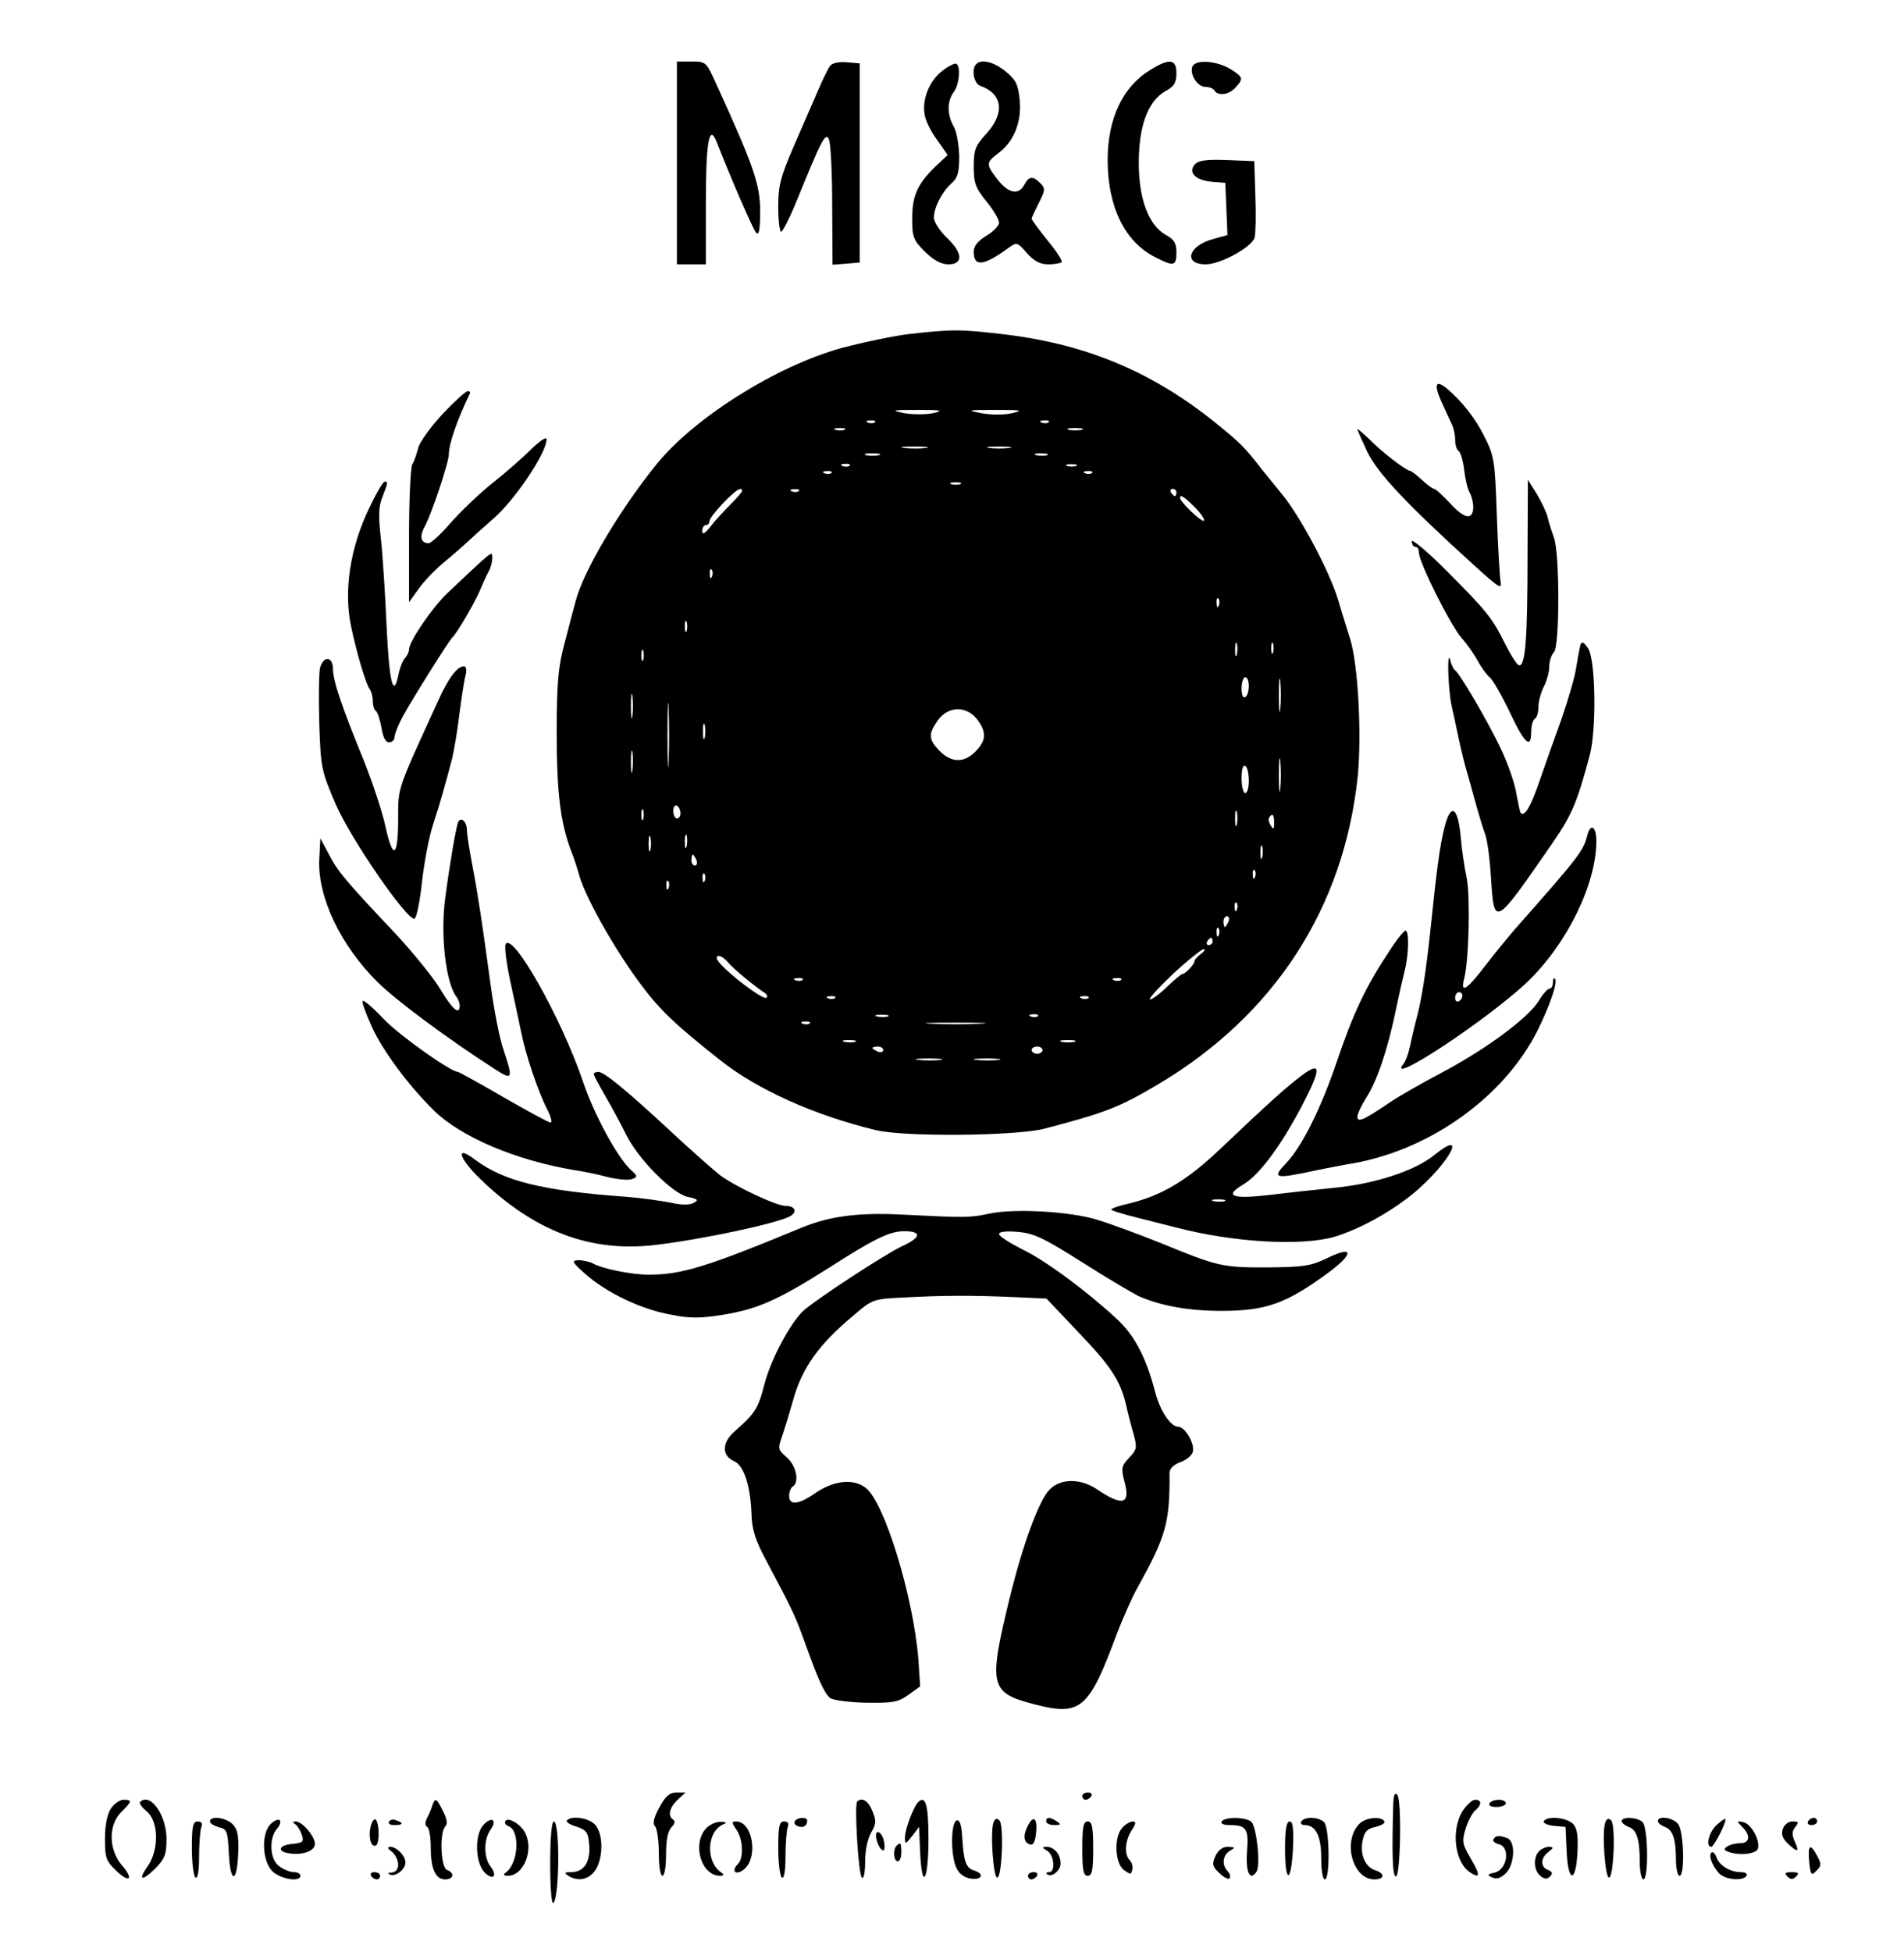 <?xml version="1.0" standalone="no"?>
<!DOCTYPE svg PUBLIC "-//W3C//DTD SVG 20010904//EN"
 "http://www.w3.org/TR/2001/REC-SVG-20010904/DTD/svg10.dtd">
<svg version="1.0" xmlns="http://www.w3.org/2000/svg"
 width="526pt" height="539pt" viewBox="0 0 526 539"
 preserveAspectRatio="xMidYMid meet">

<g transform="translate(0,539) scale(0.1,-0.1)"
fill="#000000" stroke="none">
<path d="M1870 4940 l0 -280 40 0 40 0 0 168 c0 168 9 221 29 172 42 -107 102
-245 110 -253 8 -8 11 10 11 60 0 72 -17 123 -119 346 -30 67 -30 67 -71 67
l-40 0 0 -280z"/>
<path d="M2293 5208 c-5 -7 -19 -35 -31 -63 -12 -27 -42 -97 -67 -154 -39 -90
-45 -113 -45 -172 0 -38 4 -69 8 -69 4 0 23 37 42 83 69 170 81 194 90 172 5
-11 9 -93 9 -183 l1 -163 38 3 37 3 0 275 0 275 -36 3 c-21 2 -40 -2 -46 -10z"/>
<path d="M2603 5194 c-37 -28 -57 -82 -48 -123 3 -17 19 -48 35 -69 l28 -40
-35 -33 c-49 -48 -63 -80 -63 -143 0 -50 3 -59 35 -91 25 -24 45 -35 65 -35
42 0 40 32 -5 74 -19 19 -35 43 -35 55 0 28 22 71 49 95 17 15 21 31 21 75 -1
31 -7 67 -15 81 -19 33 -19 71 0 96 15 20 20 70 7 78 -4 2 -22 -6 -39 -20z"/>
<path d="M2697 5213 c-14 -13 -7 -54 11 -60 62 -22 69 -75 17 -132 -31 -34
-35 -45 -35 -91 0 -46 5 -59 35 -96 19 -23 35 -50 35 -59 0 -8 -16 -25 -35
-36 -24 -15 -35 -28 -35 -44 0 -43 27 -40 97 11 22 16 24 15 50 -15 20 -22 36
-31 59 -31 17 0 33 3 37 6 3 3 -14 30 -39 60 -24 30 -44 57 -44 60 0 3 9 22
20 44 18 35 18 40 4 54 -21 21 -31 20 -44 -4 -16 -30 -44 -24 -74 14 -33 43
-32 47 2 73 43 32 65 86 59 147 -4 42 -10 55 -38 78 -32 27 -68 36 -82 21z"/>
<path d="M3178 5197 c-76 -46 -118 -134 -118 -249 0 -128 47 -226 131 -268 52
-27 59 -25 59 13 0 25 -6 36 -29 48 -48 27 -75 100 -75 199 0 102 25 170 73
198 25 13 31 24 31 50 0 39 -19 42 -72 9z"/>
<path d="M3294 5206 c-8 -21 14 -56 36 -56 10 0 22 -4 25 -10 10 -16 40 -12
58 8 23 25 22 29 -15 52 -39 23 -96 26 -104 6z"/>
<path d="M3300 4935 c-18 -22 3 -43 48 -47 l37 -3 3 -72 3 -72 -39 -11 c-69
-18 -85 -70 -21 -70 41 0 128 48 135 74 3 12 4 64 2 116 l-3 95 -76 3 c-59 2
-79 -1 -89 -13z"/>
<path d="M2515 4468 c-44 -5 -129 -23 -190 -39 -181 -50 -408 -193 -512 -322
-101 -125 -202 -295 -223 -378 -5 -19 -19 -70 -30 -114 -18 -66 -22 -110 -22
-250 0 -163 10 -248 41 -328 5 -12 15 -42 22 -67 18 -62 102 -210 172 -302 51
-68 93 -108 217 -206 102 -81 260 -152 430 -193 80 -19 387 -16 465 4 171 45
207 59 315 123 321 191 513 487 551 851 11 114 1 308 -21 378 -5 17 -21 66
-34 111 -25 80 -105 230 -155 290 -14 17 -39 48 -56 69 -46 59 -55 69 -124
125 -174 141 -355 218 -581 246 -126 15 -147 15 -265 2z m63 -219 c-20 -4 -55
-4 -80 0 -38 8 -35 9 37 9 66 0 74 -1 43 -9z m218 0 c-22 -5 -57 -5 -85 0 -42
8 -39 9 39 9 72 0 79 -1 46 -9z m-379 -25 c-3 -3 -12 -4 -19 -1 -8 3 -5 6 6 6
11 1 17 -2 13 -5z m480 0 c-3 -3 -12 -4 -19 -1 -8 3 -5 6 6 6 11 1 17 -2 13
-5z m-564 -21 c-7 -2 -19 -2 -25 0 -7 3 -2 5 12 5 14 0 19 -2 13 -5z m655 0
c-10 -2 -26 -2 -35 0 -10 3 -2 5 17 5 19 0 27 -2 18 -5z m-430 -50 c-15 -2
-42 -2 -60 0 -18 2 -6 4 27 4 33 0 48 -2 33 -4z m230 0 c-16 -2 -40 -2 -55 0
-16 2 -3 4 27 4 30 0 43 -2 28 -4z m-360 -20 c-10 -2 -26 -2 -35 0 -10 3 -2 5
17 5 19 0 27 -2 18 -5z m465 0 c-7 -2 -21 -2 -30 0 -10 3 -4 5 12 5 17 0 24
-2 18 -5z m-546 -29 c-3 -3 -12 -4 -19 -1 -8 3 -5 6 6 6 11 1 17 -2 13 -5z
m626 -1 c-7 -2 -19 -2 -25 0 -7 3 -2 5 12 5 14 0 19 -2 13 -5z m-676 -19 c-3
-3 -12 -4 -19 -1 -8 3 -5 6 6 6 11 1 17 -2 13 -5z m720 0 c-3 -3 -12 -4 -19
-1 -8 3 -5 6 6 6 11 1 17 -2 13 -5z m-364 -31 c-7 -2 -19 -2 -25 0 -7 3 -2 5
12 5 14 0 19 -2 13 -5z m-603 -19 c0 -3 -15 -20 -32 -37 -18 -18 -43 -45 -55
-61 -16 -20 -23 -24 -23 -12 0 9 5 16 10 16 6 0 10 5 10 11 0 6 17 28 38 50
35 36 52 47 52 33z m157 0 c-3 -3 -12 -4 -19 -1 -8 3 -5 6 6 6 11 1 17 -2 13
-5z m1043 -4 c0 -5 -2 -10 -4 -10 -3 0 -8 5 -11 10 -3 6 -1 10 4 10 6 0 11 -4
11 -10z m51 -41 c17 -17 28 -34 25 -37 -6 -5 -66 52 -66 63 0 11 12 3 41 -26z
m-1334 -191 c-3 -8 -6 -5 -6 6 -1 11 2 17 5 13 3 -3 4 -12 1 -19z m1400 -80
c-3 -8 -6 -5 -6 6 -1 11 2 17 5 13 3 -3 4 -12 1 -19z m-1470 -70 c-3 -7 -5 -2
-5 12 0 14 2 19 5 13 2 -7 2 -19 0 -25z m1520 -65 c-3 -10 -5 -4 -5 12 0 17 2
24 5 18 2 -7 2 -21 0 -30z m100 5 c-3 -7 -5 -2 -5 12 0 14 2 19 5 13 2 -7 2
-19 0 -25z m-1740 -20 c-3 -7 -5 -2 -5 12 0 14 2 19 5 13 2 -7 2 -19 0 -25z
m1760 -135 c-2 -21 -4 -4 -4 37 0 41 2 58 4 38 2 -21 2 -55 0 -75z m-87 63 c0
-14 -4 -28 -10 -31 -6 -4 -10 7 -10 24 0 17 5 31 10 31 6 0 10 -11 10 -24z
m-1603 -208 c-1 -40 -3 -8 -3 72 0 80 2 112 3 73 2 -40 2 -106 0 -145z m-100
125 c-2 -16 -4 -3 -4 27 0 30 2 43 4 28 2 -16 2 -40 0 -55z m952 -9 c27 -35
26 -59 -4 -89 -31 -32 -66 -32 -99 1 -31 32 -32 47 -5 85 28 39 78 41 108 3z
m-752 -51 c-3 -10 -5 -2 -5 17 0 19 2 27 5 18 2 -10 2 -26 0 -35z m-200 -90
c-2 -16 -4 -5 -4 22 0 28 2 40 4 28 2 -13 2 -35 0 -50z m1790 -50 c-2 -21 -4
-4 -4 37 0 41 2 58 4 38 2 -21 2 -55 0 -75z m-87 21 c0 -19 -4 -34 -10 -34 -5
0 -10 18 -10 41 0 24 4 38 10 34 6 -3 10 -22 10 -41z m-1570 -90 c0 -8 -4 -14
-10 -14 -5 0 -10 9 -10 21 0 11 5 17 10 14 6 -3 10 -13 10 -21z m-103 -16 c-3
-7 -5 -2 -5 12 0 14 2 19 5 13 2 -7 2 -19 0 -25z m1640 -15 c-3 -10 -5 -2 -5
17 0 19 2 27 5 18 2 -10 2 -26 0 -35z m103 5 c0 -18 -2 -20 -9 -8 -6 8 -7 18
-5 22 9 14 14 9 14 -14z m-1723 -75 c-3 -10 -5 -2 -5 17 0 19 2 27 5 18 2 -10
2 -26 0 -35z m100 10 c-3 -10 -5 -4 -5 12 0 17 2 24 5 18 2 -7 2 -21 0 -30z
m1590 -30 c-3 -10 -5 -4 -5 12 0 17 2 24 5 18 2 -7 2 -21 0 -30z m-1563 -8 c3
-8 1 -15 -4 -15 -6 0 -10 7 -10 15 0 8 2 15 4 15 2 0 6 -7 10 -15z m1543 -47
c-3 -8 -6 -5 -6 6 -1 11 2 17 5 13 3 -3 4 -12 1 -19z m-1520 -10 c-3 -8 -6 -5
-6 6 -1 11 2 17 5 13 3 -3 4 -12 1 -19z m-100 -20 c-3 -8 -6 -5 -6 6 -1 11 2
17 5 13 3 -3 4 -12 1 -19z m1570 -60 c-3 -8 -6 -5 -6 6 -1 11 2 17 5 13 3 -3
4 -12 1 -19z m-23 -33 c-4 -8 -8 -15 -10 -15 -2 0 -4 7 -4 15 0 8 4 15 10 15
5 0 7 -7 4 -15z m-27 -37 c-3 -8 -6 -5 -6 6 -1 11 2 17 5 13 3 -3 4 -12 1 -19z
m-17 -18 c0 -5 -5 -10 -11 -10 -5 0 -7 5 -4 10 3 6 8 10 11 10 2 0 4 -4 4 -10z
m-32 -34 c-10 -7 -18 -16 -18 -20 0 -9 -26 -36 -34 -36 -3 0 -22 -16 -42 -35
-19 -19 -41 -35 -47 -35 -6 0 22 31 63 70 41 38 80 69 85 69 6 0 2 -6 -7 -13z
m-1307 -23 c14 -18 78 -70 102 -85 6 -4 8 -10 5 -13 -10 -10 -138 91 -138 109
0 12 16 6 31 -11z m206 -49 c-3 -3 -12 -4 -19 -1 -8 3 -5 6 6 6 11 1 17 -2 13
-5z m880 0 c-3 -3 -12 -4 -19 -1 -8 3 -5 6 6 6 11 1 17 -2 13 -5z m-790 -50
c-3 -3 -12 -4 -19 -1 -8 3 -5 6 6 6 11 1 17 -2 13 -5z m700 0 c-3 -3 -12 -4
-19 -1 -8 3 -5 6 6 6 11 1 17 -2 13 -5z m-554 -51 c-7 -2 -21 -2 -30 0 -10 3
-4 5 12 5 17 0 24 -2 18 -5z m414 1 c-3 -3 -12 -4 -19 -1 -8 3 -5 6 6 6 11 1
17 -2 13 -5z m-630 -20 c-3 -3 -12 -4 -19 -1 -8 3 -5 6 6 6 11 1 17 -2 13 -5z
m471 -1 c-38 -2 -98 -2 -135 0 -38 2 -7 3 67 3 74 0 105 -1 68 -3z m-345 -50
c-7 -2 -21 -2 -30 0 -10 3 -4 5 12 5 17 0 24 -2 18 -5z m605 0 c-10 -2 -26 -2
-35 0 -10 3 -2 5 17 5 19 0 27 -2 18 -5z m-528 -23 c0 -5 -7 -7 -15 -4 -8 4
-15 8 -15 10 0 2 7 4 15 4 8 0 15 -4 15 -10z m440 0 c0 -5 -7 -10 -15 -10 -8
0 -15 5 -15 10 0 6 7 10 15 10 8 0 15 -4 15 -10z m-282 -27 c-15 -2 -42 -2
-60 0 -18 2 -6 4 27 4 33 0 48 -2 33 -4z m160 0 c-15 -2 -42 -2 -60 0 -18 2
-6 4 27 4 33 0 48 -2 33 -4z"/>
<path d="M3981 4283 c12 -27 26 -56 30 -65 5 -10 9 -29 9 -42 0 -14 4 -27 9
-31 6 -3 13 -27 16 -53 3 -26 10 -55 16 -64 5 -10 9 -27 9 -37 0 -38 -23 -35
-62 7 -21 23 -42 42 -46 42 -4 0 -19 11 -34 25 -15 14 -30 25 -33 25 -10 0
-78 52 -112 87 -18 17 -33 30 -33 28 0 -3 12 -30 27 -62 28 -59 109 -145 292
-311 75 -68 81 -72 76 -45 -2 15 -7 98 -10 184 -5 146 -7 160 -34 213 -25 51
-63 99 -105 134 -30 24 -35 11 -15 -35z"/>
<path d="M1221 4245 c-33 -36 -63 -78 -66 -93 -4 -15 -10 -35 -16 -44 -5 -10
-9 -99 -9 -199 l0 -182 28 39 c16 22 48 55 72 74 23 19 57 49 74 65 18 17 44
39 57 51 60 51 149 183 149 221 0 8 -18 -4 -42 -27 -24 -24 -73 -67 -110 -96
-37 -30 -88 -79 -114 -109 -26 -30 -53 -55 -60 -55 -22 0 -26 19 -10 47 19 36
66 176 66 199 0 28 23 95 58 167 2 4 -1 7 -6 7 -5 0 -37 -29 -71 -65z"/>
<path d="M1020 3987 c-53 -110 -71 -229 -50 -327 15 -73 42 -163 52 -174 4 -6
8 -20 8 -32 0 -13 4 -25 9 -28 4 -3 11 -24 15 -46 4 -26 11 -40 21 -40 8 0 15
7 15 14 0 8 10 34 23 58 24 44 127 209 137 218 12 11 57 88 74 125 9 22 21 48
26 57 6 10 10 27 10 37 0 21 4 24 -123 -96 -42 -39 -107 -135 -107 -156 0 -7
-5 -18 -11 -24 -6 -6 -14 -26 -18 -45 -14 -70 -26 -22 -33 134 -4 90 -11 199
-16 243 -7 61 -6 88 5 114 15 39 15 41 6 41 -5 0 -24 -33 -43 -73z"/>
<path d="M4220 3854 c0 -227 -6 -307 -24 -301 -6 2 -23 29 -39 61 -35 70 -49
88 -164 203 -51 51 -93 86 -93 78 0 -8 5 -15 10 -15 6 0 10 -7 10 -16 0 -27
86 -199 118 -236 16 -18 36 -47 45 -64 9 -17 23 -36 32 -44 9 -7 34 -51 56
-97 41 -87 59 -103 59 -54 0 17 5 33 10 36 6 3 10 18 10 33 0 15 7 40 15 56 8
15 15 40 15 55 0 15 6 33 13 40 16 16 16 274 0 316 -6 17 -14 41 -17 55 -3 14
-17 43 -30 65 l-25 40 -1 -211z"/>
<path d="M4366 3609 c-2 -8 -7 -34 -11 -59 -3 -25 -22 -90 -41 -145 -20 -55
-48 -134 -62 -175 -24 -69 -40 -96 -51 -85 -2 3 -7 27 -12 54 -4 27 -24 85
-45 128 -36 75 -111 203 -125 213 -4 3 -9 14 -12 25 -10 40 -7 -77 3 -123 6
-26 15 -69 21 -97 6 -27 16 -70 24 -95 7 -25 18 -65 25 -90 7 -25 17 -58 23
-74 6 -16 13 -69 16 -120 9 -138 9 -137 172 99 52 76 66 109 101 240 19 73 16
265 -5 295 -12 17 -17 20 -21 9z"/>
<path d="M884 3545 c-3 -14 -4 -83 -2 -153 4 -122 6 -131 45 -222 42 -97 198
-323 218 -317 6 2 15 48 21 103 6 54 20 126 31 159 19 58 30 97 52 180 5 22
15 77 20 122 6 45 13 93 17 107 4 16 2 26 -4 26 -19 0 -43 -32 -71 -94 -114
-249 -111 -239 -111 -324 0 -110 -14 -120 -35 -25 -9 43 -37 125 -60 183 -61
149 -85 220 -85 252 0 36 -27 38 -36 3z"/>
<path d="M3990 3103 c-13 -52 -21 -115 -39 -288 -12 -112 -25 -196 -41 -250
-4 -16 -11 -46 -15 -65 -4 -19 -12 -41 -17 -47 -55 -68 234 123 341 225 110
105 191 271 191 389 0 41 -16 51 -25 16 -10 -42 -24 -60 -199 -258 -19 -22
-57 -68 -83 -102 -52 -68 -69 -78 -58 -35 13 49 17 226 7 277 -6 28 -14 80
-17 118 -8 81 -28 90 -45 20z m50 -462 c0 -6 -4 -13 -10 -16 -5 -3 -10 1 -10
9 0 9 5 16 10 16 6 0 10 -4 10 -9z"/>
<path d="M1265 3118 c-6 -18 -23 -116 -35 -208 -14 -103 2 -238 32 -274 4 -6
8 -16 8 -23 0 -28 -20 -11 -54 46 -20 33 -74 99 -119 148 -144 152 -164 177
-188 223 l-24 45 -3 -58 c-5 -103 58 -237 161 -339 50 -50 197 -159 325 -241
48 -31 50 -27 23 54 -11 31 -26 110 -35 175 -24 176 -35 250 -51 334 -8 42
-15 85 -15 97 0 25 -18 40 -25 21z"/>
<path d="M3834 2757 c-61 -92 -97 -168 -142 -302 -42 -124 -95 -231 -138 -276
-42 -44 -34 -46 86 -20 25 5 70 14 101 19 214 39 416 185 507 367 35 71 56
134 48 142 -3 4 -6 -1 -6 -10 0 -10 -4 -17 -9 -17 -5 0 -19 -15 -30 -34 -30
-48 -147 -134 -266 -197 -55 -29 -120 -66 -145 -83 -72 -49 -90 -57 -90 -40 0
8 11 31 24 52 30 46 59 132 81 237 9 44 21 96 26 116 11 44 12 109 2 109 -5 0
-27 -28 -49 -63z"/>
<path d="M1397 2783 c-4 -6 2 -53 13 -104 11 -52 25 -115 30 -140 12 -61 46
-162 71 -211 11 -21 15 -38 10 -38 -5 0 -64 32 -130 70 -67 39 -124 70 -126
70 -20 0 -162 101 -204 145 -29 31 -56 54 -59 51 -3 -3 9 -36 26 -73 30 -66
102 -162 170 -229 75 -74 227 -138 387 -165 28 -4 71 -13 96 -20 26 -6 55 -9
65 -5 16 6 16 8 -4 26 -37 35 -101 152 -132 245 -60 175 -193 411 -213 378z"/>
<path d="M3596 2420 c-42 -32 -83 -68 -222 -200 -94 -90 -164 -131 -253 -153
-28 -6 -51 -14 -51 -17 0 -3 33 -13 73 -23 39 -10 88 -22 107 -27 158 -41 346
-52 438 -25 71 22 156 69 221 123 97 83 147 178 53 102 -53 -43 -163 -79 -274
-90 -51 -5 -133 -14 -182 -20 -102 -12 -125 -3 -73 28 45 26 103 104 162 215
56 107 56 128 1 87z m-213 -347 c-7 -2 -21 -2 -30 0 -10 3 -4 5 12 5 17 0 24
-2 18 -5z"/>
<path d="M1640 2424 c0 -3 15 -31 33 -62 18 -31 44 -79 57 -106 35 -69 127
-161 169 -171 29 -6 32 -9 17 -17 -11 -6 -34 -6 -64 1 -26 5 -81 13 -122 16
-233 17 -337 43 -417 102 -56 43 -47 6 14 -53 150 -145 305 -203 483 -182 128
15 335 59 372 79 22 12 15 29 -12 29 -25 0 -136 52 -180 84 -19 15 -78 67
-133 118 -126 117 -188 168 -204 168 -7 0 -13 -3 -13 -6z"/>
<path d="M2735 2039 c-55 -12 -66 -12 -245 -3 -121 6 -199 -5 -275 -36 -263
-109 -332 -130 -423 -130 -47 0 -127 16 -154 31 -10 5 -28 9 -40 9 -20 -1 -18
-5 20 -39 58 -51 152 -96 233 -111 54 -11 81 -11 145 -1 98 16 153 41 291 128
129 83 171 103 211 103 49 0 47 -17 -5 -41 -46 -21 -240 -148 -274 -179 -36
-34 -90 -135 -107 -202 -18 -69 -25 -80 -85 -133 -33 -30 -33 -65 1 -80 27
-12 45 -67 48 -145 1 -43 10 -72 41 -130 73 -137 81 -154 108 -230 36 -100 52
-135 68 -149 8 -6 52 -12 99 -13 74 -1 89 1 118 22 l32 23 -5 76 c-14 172 -93
431 -145 472 -34 27 -89 21 -141 -15 -44 -31 -71 -34 -71 -7 0 11 5 23 10 26
19 12 10 57 -16 80 -26 23 -26 23 -11 66 8 24 20 64 27 89 25 92 71 157 171
240 49 42 52 43 137 47 107 6 191 6 305 1 l88 -4 90 -95 c89 -93 114 -132 130
-199 4 -19 13 -54 20 -78 11 -40 10 -45 -12 -68 -21 -22 -22 -29 -13 -64 18
-64 -4 -71 -75 -23 -46 31 -101 31 -132 -1 -29 -30 -73 -150 -109 -296 -60
-246 -56 -264 66 -296 130 -34 152 -15 230 196 16 41 41 98 56 125 79 142 90
179 89 318 0 11 11 22 29 29 16 5 32 18 35 28 7 22 -21 70 -40 70 -21 0 -51
45 -64 97 -25 95 -57 156 -106 201 -83 77 -198 162 -261 192 -35 18 -64 36
-64 42 0 7 20 9 53 6 44 -4 71 -17 177 -84 69 -44 139 -85 155 -93 61 -27 139
-41 228 -41 125 0 180 20 296 105 73 54 71 77 -4 40 -44 -21 -64 -24 -164 -25
-125 0 -135 2 -296 68 -60 24 -139 53 -175 64 -77 23 -225 31 -295 17z"/>
<path d="M1821 398 c-15 -28 -19 -44 -11 -52 5 -5 10 -38 10 -73 0 -35 4 -63
10 -63 6 0 10 26 10 59 0 40 5 65 15 75 9 9 11 17 5 21 -16 10 -11 33 12 55
l22 20 -25 0 c-19 0 -31 -10 -48 -42z"/>
<path d="M2990 430 c0 -5 4 -10 9 -10 6 0 13 5 16 10 3 6 -1 10 -9 10 -9 0
-16 -4 -16 -10z"/>
<path d="M3849 407 c-4 -138 -2 -197 7 -199 13 -4 17 213 4 226 -7 7 -10 -1
-11 -27z"/>
<path d="M306 395 c-10 -15 -16 -46 -16 -83 0 -52 3 -61 30 -87 38 -37 51 -25
16 15 -36 43 -37 110 -1 146 30 30 31 34 6 34 -10 0 -26 -11 -35 -25z"/>
<path d="M387 414 c-3 -4 5 -15 18 -26 33 -26 35 -105 4 -150 -29 -41 -18 -45
20 -8 26 27 31 39 31 81 0 67 -45 130 -73 103z"/>
<path d="M1194 403 c-3 -10 -10 -26 -15 -35 -5 -11 -5 -19 1 -23 6 -3 10 -29
10 -56 0 -60 13 -89 40 -89 23 0 27 18 5 26 -18 7 -21 104 -5 120 7 7 5 21 -6
42 -18 37 -22 39 -30 15z"/>
<path d="M2368 415 c-8 -9 3 -199 13 -210 5 -5 9 13 9 44 0 31 7 64 17 81 14
24 14 33 3 59 -11 28 -29 39 -42 26z"/>
<path d="M2536 413 c-13 -14 -36 -75 -36 -97 0 -20 1 -20 20 4 l19 25 3 -70
c5 -109 23 -80 23 37 0 95 -8 122 -29 101z"/>
<path d="M4040 388 c-32 -53 -21 -142 22 -169 27 -18 28 -7 2 37 -24 41 -26
49 -15 84 6 20 18 43 26 50 19 16 19 30 0 30 -8 0 -24 -15 -35 -32z"/>
<path d="M4115 410 c-4 -6 5 -10 19 -10 14 0 26 5 26 10 0 6 -9 10 -19 10 -11
0 -23 -4 -26 -10z"/>
<path d="M580 360 c0 -5 11 -12 25 -16 22 -5 24 -11 27 -70 4 -84 22 -88 26
-5 2 49 -1 68 -14 82 -18 20 -64 26 -64 9z"/>
<path d="M746 351 c-25 -28 -21 -102 7 -129 24 -22 77 -30 77 -12 0 6 -8 10
-18 10 -10 0 -28 7 -40 16 -27 18 -30 78 -6 105 8 9 11 20 6 23 -5 3 -17 -3
-26 -13z"/>
<path d="M1024 346 c-7 -29 1 -60 15 -52 10 7 9 61 -1 71 -4 4 -10 -4 -14 -19z"/>
<path d="M1075 360 c-4 -6 3 -10 14 -10 25 0 27 6 6 13 -8 4 -17 2 -20 -3z"/>
<path d="M1335 350 c-25 -28 -22 -107 5 -132 23 -22 35 -8 15 18 -19 25 -19
74 0 101 20 28 3 38 -20 13z"/>
<path d="M1396 361 c-3 -5 1 -11 9 -14 33 -13 27 -105 -9 -129 -7 -5 -4 -8 7
-8 44 0 73 72 47 120 -13 24 -47 43 -54 31z"/>
<path d="M1566 363 c-3 -4 8 -12 26 -17 29 -10 33 -16 36 -52 3 -47 -15 -74
-51 -74 -18 0 -19 -2 -7 -10 27 -17 57 -11 75 16 22 34 22 100 -1 125 -17 19
-64 26 -78 12z"/>
<path d="M2196 361 c-3 -5 0 -11 8 -14 15 -6 26 1 26 15 0 11 -27 10 -34 -1z"/>
<path d="M2643 363 c-17 -6 -17 -100 0 -133 8 -16 23 -26 40 -28 31 -4 37 14
7 23 -22 7 -28 26 -32 96 -2 31 -7 44 -15 42z"/>
<path d="M2745 358 c-10 -24 -1 -153 10 -153 13 0 19 145 6 158 -7 7 -12 5
-16 -5z"/>
<path d="M2841 351 c-15 -27 -14 -48 3 -54 10 -4 15 4 18 29 5 41 -6 53 -21
25z"/>
<path d="M2890 360 c0 -5 10 -10 23 -10 18 0 19 2 7 10 -19 13 -30 13 -30 0z"/>
<path d="M3375 360 c-4 -6 6 -10 22 -10 47 0 53 -11 48 -73 -4 -57 8 -83 26
-56 12 17 1 119 -13 137 -12 14 -74 16 -83 2z"/>
<path d="M3595 360 c-3 -5 1 -10 9 -10 31 0 46 -30 46 -91 0 -33 4 -59 10 -59
15 0 13 143 -2 158 -15 15 -54 16 -63 2z"/>
<path d="M3756 354 c-48 -47 -20 -154 41 -154 28 0 30 16 3 25 -28 9 -43 42
-36 80 5 27 13 35 36 40 17 4 28 11 24 16 -9 14 -51 10 -68 -7z"/>
<path d="M4265 361 c-3 -5 9 -11 27 -13 l33 -3 3 -68 c4 -88 26 -88 30 0 2 45
-1 65 -13 77 -18 17 -70 22 -80 7z"/>
<path d="M4435 358 c-10 -24 -1 -153 10 -153 13 0 19 145 6 158 -7 7 -12 5
-16 -5z"/>
<path d="M4480 361 c0 -5 9 -12 19 -16 22 -7 31 -33 31 -97 0 -27 5 -48 10
-48 15 0 13 143 -2 158 -14 14 -58 16 -58 3z"/>
<path d="M4580 361 c0 -5 9 -12 19 -16 22 -7 31 -33 31 -92 0 -24 5 -43 10
-43 15 0 12 122 -4 143 -14 18 -56 24 -56 8z"/>
<path d="M4742 350 c-21 -20 -31 -60 -14 -60 7 1 44 72 38 77 -1 1 -12 -6 -24
-17z"/>
<path d="M4995 360 c-3 -5 1 -10 9 -10 9 0 16 5 16 10 0 6 -4 10 -9 10 -6 0
-13 -4 -16 -10z"/>
<path d="M530 286 c0 -41 5 -78 10 -81 6 -4 10 18 10 59 0 35 3 71 6 80 4 11
1 16 -10 16 -13 0 -16 -13 -16 -74z"/>
<path d="M816 352 c6 -4 14 -17 18 -29 6 -19 3 -22 -26 -25 -38 -3 -44 -21 -9
-26 38 -6 71 7 71 26 0 21 -35 62 -53 62 -9 0 -9 -2 -1 -8z"/>
<path d="M1520 243 c0 -71 4 -113 9 -108 17 18 18 225 1 225 -6 0 -10 -46 -10
-117z"/>
<path d="M1948 338 c-36 -45 -9 -128 41 -128 10 0 12 3 5 8 -46 30 -42 116 6
135 9 3 6 6 -10 6 -14 0 -32 -9 -42 -21z"/>
<path d="M2034 338 c19 -26 21 -79 5 -95 -22 -22 -4 -34 19 -13 37 35 20 130
-24 130 -13 0 -13 -3 0 -22z"/>
<path d="M2150 286 c0 -41 5 -78 10 -81 6 -4 10 18 10 59 0 35 3 71 6 80 4 11
1 16 -10 16 -13 0 -16 -13 -16 -74z"/>
<path d="M2990 285 c0 -60 3 -75 15 -75 12 0 15 15 15 75 0 60 -3 75 -15 75
-12 0 -15 -15 -15 -75z"/>
<path d="M3100 342 c-23 -25 -20 -98 5 -116 18 -13 20 -13 23 1 2 8 -1 20 -7
26 -16 16 -13 54 5 82 13 20 13 25 3 25 -8 -1 -21 -8 -29 -18z"/>
<path d="M3550 285 c0 -98 17 -97 22 0 2 55 0 75 -9 75 -9 0 -13 -22 -13 -75z"/>
<path d="M4813 345 c24 -23 21 -45 -5 -45 -13 0 -29 -4 -36 -9 -11 -7 -10 -10
3 -15 30 -11 75 -6 81 8 8 22 -18 70 -40 74 -18 4 -19 3 -3 -13z"/>
<path d="M4925 339 c-5 -14 0 -27 14 -40 27 -26 33 -24 19 6 -8 19 -8 28 2 40
10 13 9 15 -8 15 -12 0 -23 -9 -27 -21z"/>
<path d="M2420 321 c0 -16 12 -41 20 -41 4 0 5 11 2 25 -4 23 -22 36 -22 16z"/>
<path d="M4126 311 c-3 -5 3 -11 15 -14 32 -8 23 -69 -11 -78 -22 -5 -23 -7
-7 -14 13 -5 24 -1 38 13 24 26 26 87 3 96 -22 8 -32 8 -38 -3z"/>
<path d="M2477 293 c-11 -10 -8 -43 3 -43 6 0 10 11 10 25 0 26 -2 29 -13 18z"/>
<path d="M1083 276 c9 -7 17 -23 17 -35 0 -13 -7 -21 -17 -22 -12 0 -13 -2 -5
-6 16 -6 42 15 42 34 0 18 -24 43 -42 43 -9 -1 -7 -5 5 -14z"/>
<path d="M2893 279 c19 -11 24 -59 5 -59 -6 0 -9 -2 -6 -5 12 -12 38 9 38 29
0 26 -18 46 -39 46 -13 -1 -13 -2 2 -11z"/>
<path d="M3358 265 c-10 -22 -9 -29 10 -47 12 -12 25 -19 29 -15 3 4 1 13 -5
19 -17 17 -15 45 6 57 15 9 15 10 -6 11 -15 0 -26 -9 -34 -25z"/>
<path d="M4252 278 c-17 -17 -15 -53 3 -68 12 -10 19 -10 27 -2 8 8 7 13 -5
18 -22 8 -22 33 1 50 14 11 15 13 2 14 -9 0 -21 -5 -28 -12z"/>
<path d="M4998 249 c4 -37 6 -40 20 -25 14 13 14 19 2 41 -19 36 -26 31 -22
-16z"/>
<path d="M4728 274 c-8 -8 1 -34 20 -56 16 -19 67 -24 77 -8 3 6 -3 10 -15 10
-30 0 -60 18 -68 41 -4 11 -11 17 -14 13z"/>
<path d="M1025 210 c3 -5 10 -10 16 -10 5 0 9 5 9 10 0 6 -7 10 -16 10 -8 0
-12 -4 -9 -10z"/>
<path d="M2840 210 c0 -5 4 -10 9 -10 6 0 13 5 16 10 3 6 -1 10 -9 10 -9 0
-16 -4 -16 -10z"/>
<path d="M4938 208 c9 -9 15 -9 24 0 9 9 7 12 -12 12 -19 0 -21 -3 -12 -12z"/>
</g>
</svg>
